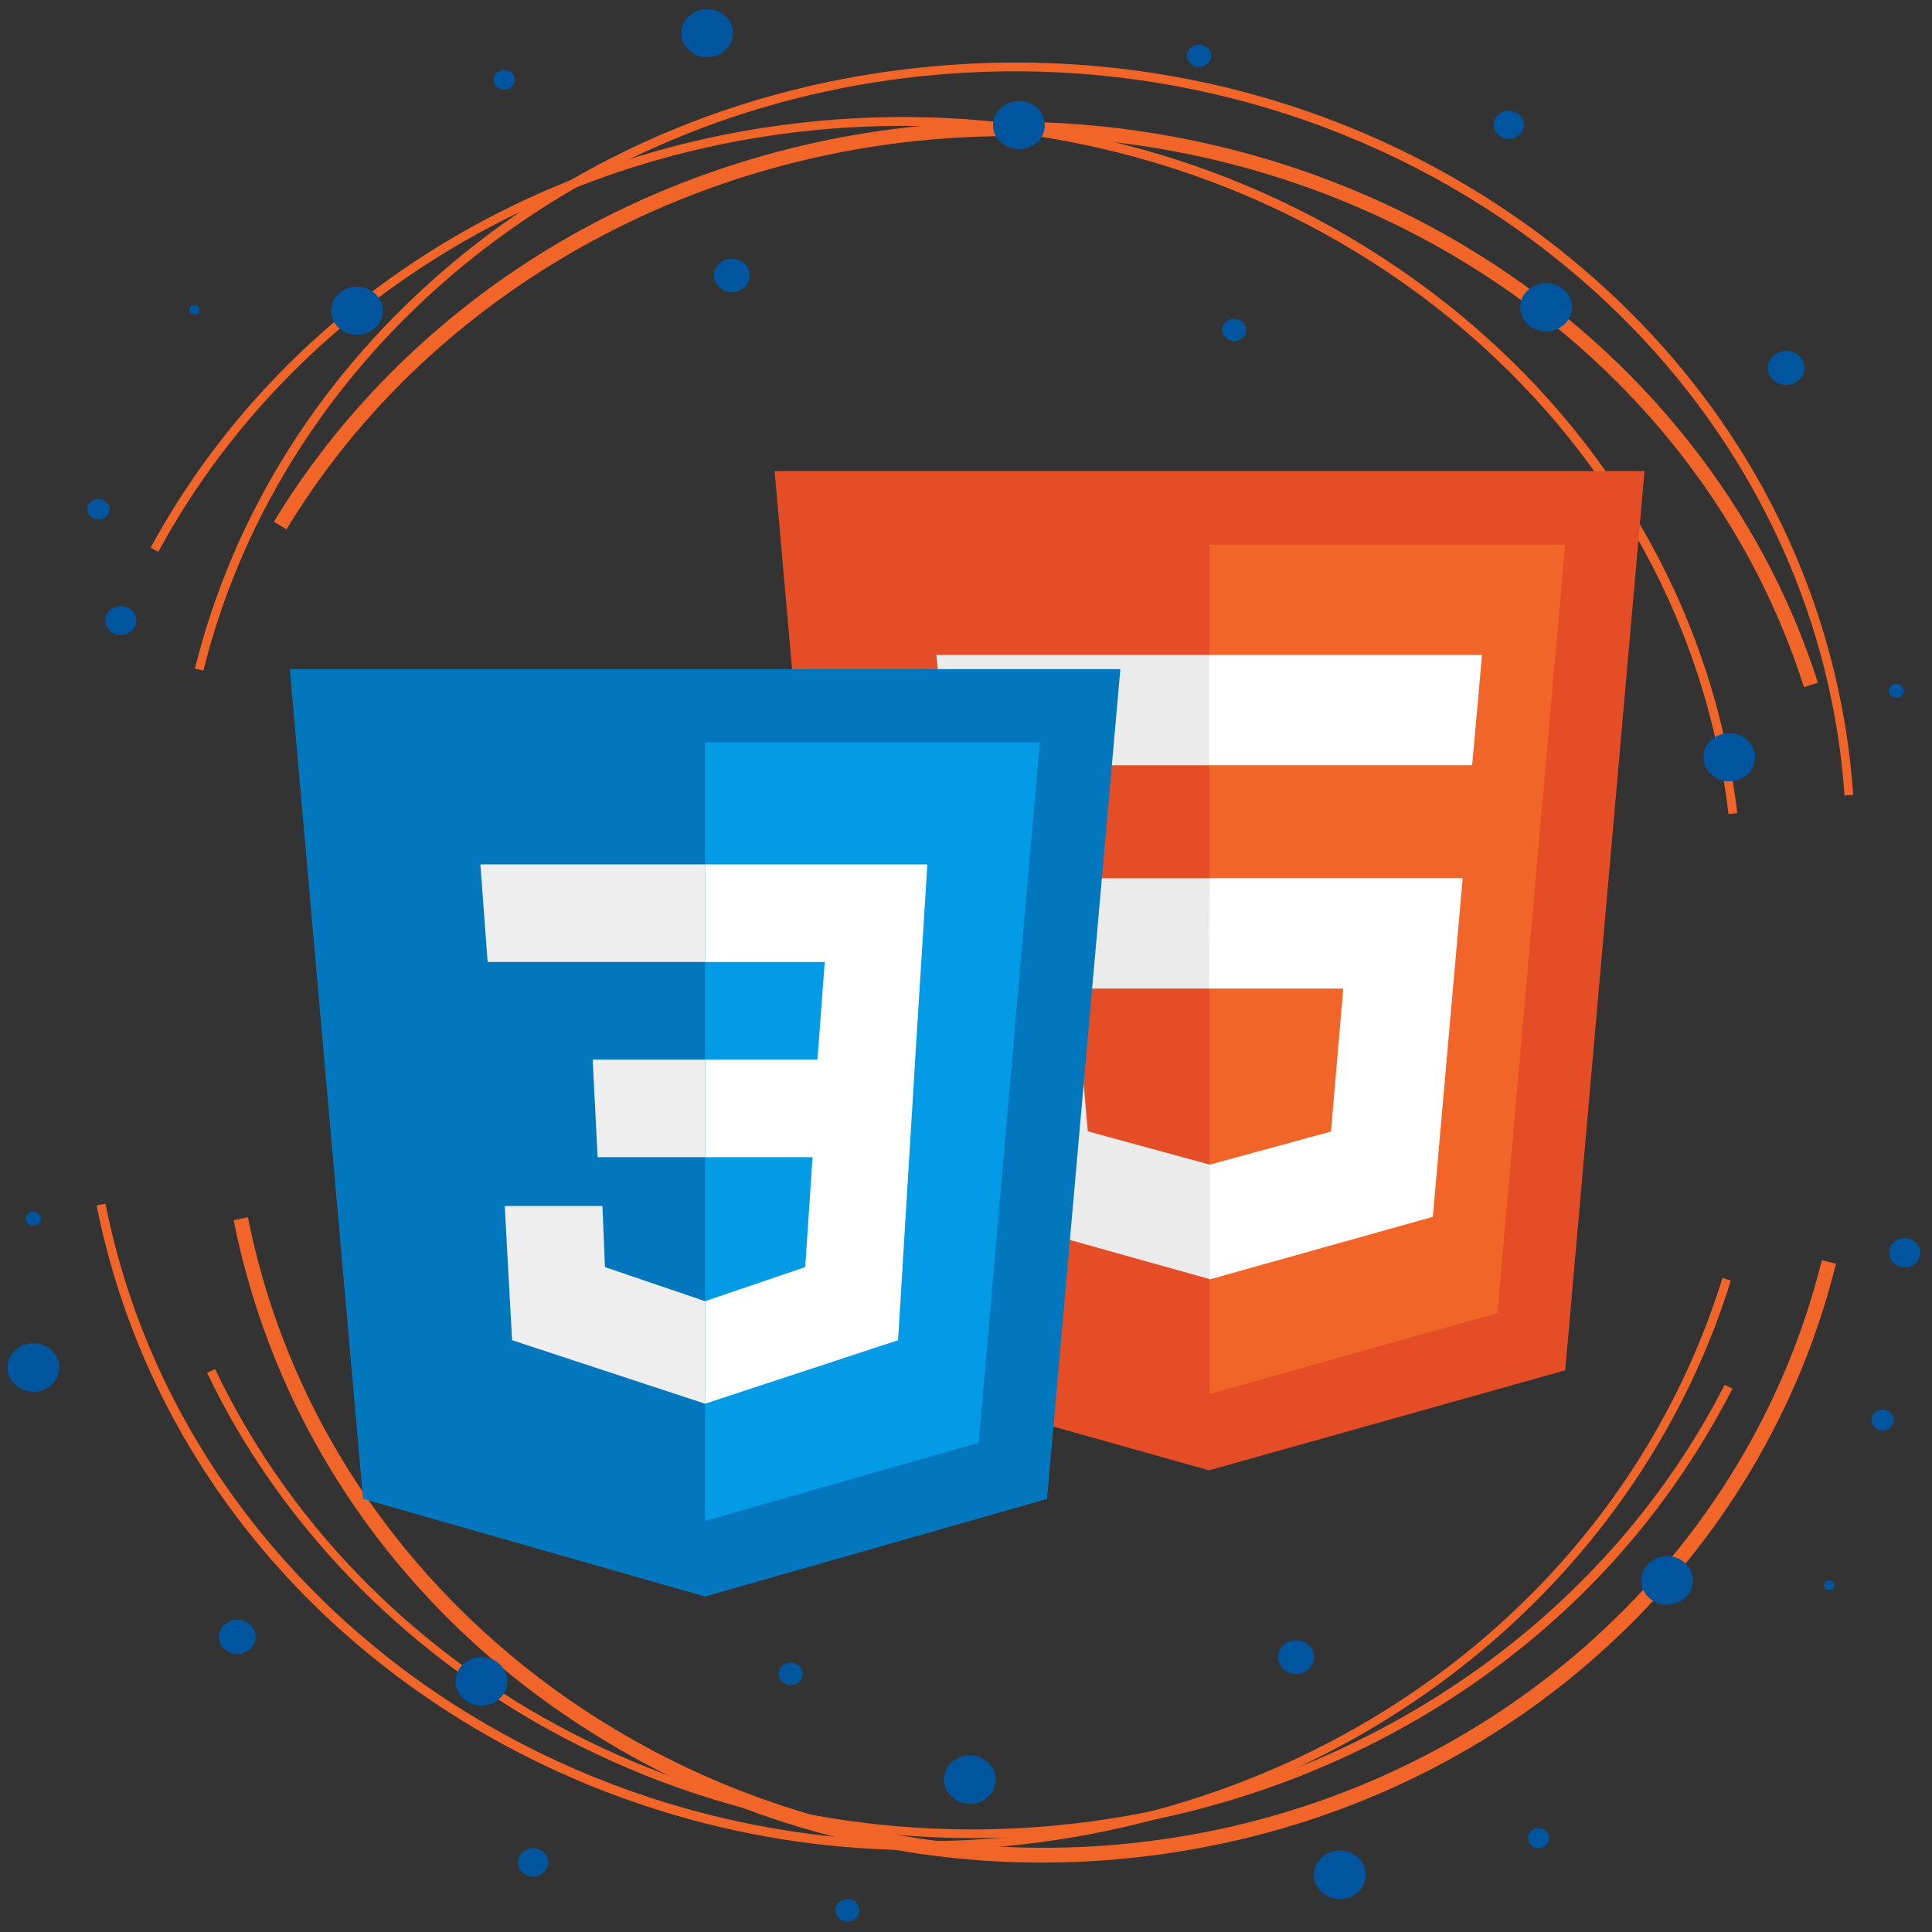 <svg xmlns="http://www.w3.org/2000/svg" xmlns:xlink="http://www.w3.org/1999/xlink" width="100" zoomAndPan="magnify" viewBox="0 0 75 75" height="100" preserveAspectRatio="xMidYMid meet" version="1.0"><rect x="0" y="0" width="75" height="75" fill="#333333" stroke="none"/><defs><clipPath id="cc81e6483e"><path d="M 26 0.352 L 29 0.352 L 29 3 L 26 3 Z M 26 0.352 " clip-rule="nonzero"/></clipPath><clipPath id="2edba1eb95"><path d="M 0.293 52 L 3 52 L 3 55 L 0.293 55 Z M 0.293 52 " clip-rule="nonzero"/></clipPath><clipPath id="70c2006def"><path d="M 73 48 L 74.543 48 L 74.543 50 L 73 50 Z M 73 48 " clip-rule="nonzero"/></clipPath><clipPath id="d0227c2b06"><path d="M 32 73 L 34 73 L 34 74.602 L 32 74.602 Z M 32 73 " clip-rule="nonzero"/></clipPath><clipPath id="29d3ee3010"><path d="M 30.078 18.184 L 63.828 18.184 L 63.828 57.184 L 30.078 57.184 Z M 30.078 18.184 " clip-rule="nonzero"/></clipPath><clipPath id="b3b59316c9"><path d="M 11.246 25.977 L 43.496 25.977 L 43.496 61.977 L 11.246 61.977 Z M 11.246 25.977 " clip-rule="nonzero"/></clipPath></defs><path fill="#f16529" d="M 40.465 72.305 C 37.262 72.309 34.125 71.852 31.059 70.934 C 27.988 70.016 25.117 68.676 22.438 66.918 C 15.41 62.305 10.664 55.359 9.07 47.367 L 9.625 47.254 C 12.852 63.453 29.246 74.207 46.168 71.238 C 58.254 69.113 67.895 60.355 70.723 48.922 L 71.273 49.059 C 69.879 54.691 66.84 59.801 62.488 63.828 C 58.023 67.961 52.414 70.715 46.262 71.797 C 44.344 72.133 42.41 72.305 40.465 72.305 Z M 40.465 72.305 " fill-opacity="1" fill-rule="nonzero"/><path fill="#f16529" d="M 70.031 26.676 C 65.598 12.777 51.125 3.863 35.605 5.469 C 25.348 6.535 16.191 12.172 11.121 20.551 L 10.633 20.254 C 13.129 16.129 16.68 12.551 20.887 9.91 C 25.23 7.18 30.305 5.449 35.547 4.91 C 43.223 4.113 50.98 5.871 57.391 9.871 C 63.73 13.824 68.41 19.73 70.57 26.5 Z M 70.031 26.676 " fill-opacity="1" fill-rule="nonzero"/><path fill="#f16529" d="M 35.766 71.824 C 32.512 71.828 29.32 71.375 26.195 70.461 C 23.07 69.547 20.141 68.211 17.398 66.453 C 10.203 61.824 5.355 54.844 3.75 46.793 L 4.094 46.727 C 7.367 63.16 24.277 74.031 41.785 70.953 C 53.828 68.836 63.438 60.66 66.867 49.609 L 67.191 49.711 C 65.527 55.074 62.336 59.914 57.957 63.707 C 53.461 67.605 47.891 70.227 41.848 71.289 C 39.836 71.645 37.809 71.82 35.766 71.824 Z M 35.766 71.824 " fill-opacity="1" fill-rule="nonzero"/><path fill="#f16529" d="M 67.102 31.602 C 65.125 15.137 49.113 3.234 31.414 5.074 C 20.531 6.211 11.086 12.316 6.145 21.422 L 5.848 21.262 C 10.848 12.059 20.387 5.879 31.383 4.734 C 40.043 3.836 48.566 6.129 55.375 11.191 C 62.184 16.258 66.473 23.492 67.441 31.562 Z M 67.102 31.602 " fill-opacity="1" fill-rule="nonzero"/><path fill="#f16529" d="M 37.766 71.355 C 36.066 71.355 34.375 71.23 32.695 70.98 C 29.137 70.453 25.746 69.391 22.523 67.785 C 16.133 64.605 10.988 59.457 8.039 53.293 L 8.348 53.148 C 14.473 65.945 29.031 73.078 43.746 70.492 C 53.836 68.719 62.512 62.461 66.949 53.758 L 67.254 53.91 C 64.992 58.301 61.871 61.953 57.891 64.867 C 53.805 67.863 48.934 69.926 43.805 70.828 C 41.805 71.18 39.793 71.355 37.766 71.355 Z M 37.766 71.355 " fill-opacity="1" fill-rule="nonzero"/><path fill="#f16529" d="M 71.605 30.883 C 71.57 30.418 71.527 29.949 71.473 29.488 C 69.496 13.02 53.484 1.117 35.781 2.957 C 22.191 4.371 10.984 13.641 7.895 26.035 L 7.566 25.953 C 9.078 19.883 12.516 14.457 17.504 10.258 C 22.594 5.973 28.902 3.328 35.75 2.621 C 44.41 1.719 52.93 4.012 59.746 9.074 C 66.562 14.141 70.84 21.375 71.809 29.441 C 71.863 29.91 71.91 30.387 71.941 30.855 Z M 71.605 30.883 " fill-opacity="1" fill-rule="nonzero"/><path fill="#00569e" d="M 68.133 29.398 C 68.133 29.656 68.035 29.875 67.84 30.059 C 67.645 30.238 67.406 30.332 67.133 30.332 C 66.855 30.332 66.617 30.238 66.422 30.059 C 66.227 29.875 66.129 29.656 66.129 29.398 C 66.129 29.141 66.227 28.918 66.422 28.738 C 66.617 28.555 66.855 28.465 67.133 28.465 C 67.406 28.465 67.645 28.555 67.84 28.738 C 68.035 28.918 68.133 29.141 68.133 29.398 Z M 68.133 29.398 " fill-opacity="1" fill-rule="nonzero"/><path fill="#00569e" d="M 61.023 11.93 C 61.023 12.188 60.926 12.406 60.73 12.59 C 60.531 12.77 60.297 12.863 60.02 12.863 C 59.742 12.863 59.508 12.77 59.309 12.59 C 59.113 12.406 59.016 12.188 59.016 11.93 C 59.016 11.672 59.113 11.449 59.309 11.27 C 59.508 11.086 59.742 10.996 60.02 10.996 C 60.297 10.996 60.531 11.086 60.73 11.27 C 60.926 11.449 61.023 11.672 61.023 11.93 Z M 61.023 11.93 " fill-opacity="1" fill-rule="nonzero"/><path fill="#00569e" d="M 40.559 4.855 C 40.559 5.113 40.461 5.336 40.266 5.516 C 40.07 5.699 39.832 5.789 39.555 5.789 C 39.277 5.789 39.043 5.699 38.848 5.516 C 38.648 5.336 38.551 5.113 38.551 4.855 C 38.551 4.598 38.648 4.379 38.848 4.195 C 39.043 4.016 39.277 3.922 39.555 3.922 C 39.832 3.922 40.07 4.016 40.266 4.195 C 40.461 4.379 40.559 4.598 40.559 4.855 Z M 40.559 4.855 " fill-opacity="1" fill-rule="nonzero"/><path fill="#00569e" d="M 14.859 12.062 C 14.859 12.32 14.762 12.543 14.566 12.723 C 14.371 12.906 14.133 12.996 13.855 12.996 C 13.582 12.996 13.344 12.906 13.148 12.723 C 12.953 12.543 12.855 12.32 12.855 12.062 C 12.855 11.805 12.953 11.586 13.148 11.402 C 13.344 11.223 13.582 11.129 13.855 11.129 C 14.133 11.129 14.371 11.223 14.566 11.402 C 14.762 11.586 14.859 11.805 14.859 12.062 Z M 14.859 12.062 " fill-opacity="1" fill-rule="nonzero"/><g clip-path="url(#cc81e6483e)"><path fill="#00569e" d="M 28.457 1.289 C 28.457 1.547 28.359 1.77 28.16 1.949 C 27.965 2.133 27.73 2.223 27.453 2.223 C 27.176 2.223 26.938 2.133 26.742 1.949 C 26.547 1.77 26.449 1.547 26.449 1.289 C 26.449 1.031 26.547 0.812 26.742 0.629 C 26.938 0.449 27.176 0.355 27.453 0.355 C 27.73 0.355 27.965 0.449 28.16 0.629 C 28.359 0.812 28.457 1.031 28.457 1.289 Z M 28.457 1.289 " fill-opacity="1" fill-rule="nonzero"/></g><path fill="#00569e" d="M 5.293 24.09 C 5.293 24.246 5.234 24.379 5.117 24.488 C 5 24.598 4.855 24.652 4.688 24.652 C 4.523 24.652 4.379 24.598 4.262 24.488 C 4.145 24.379 4.082 24.246 4.082 24.09 C 4.082 23.938 4.145 23.805 4.262 23.695 C 4.379 23.582 4.523 23.527 4.688 23.527 C 4.855 23.527 5 23.582 5.117 23.695 C 5.234 23.805 5.293 23.938 5.293 24.09 Z M 5.293 24.09 " fill-opacity="1" fill-rule="nonzero"/><path fill="#00569e" d="M 4.246 19.77 C 4.246 19.879 4.207 19.973 4.121 20.051 C 4.039 20.129 3.938 20.164 3.82 20.164 C 3.703 20.164 3.602 20.129 3.516 20.051 C 3.434 19.973 3.391 19.879 3.391 19.77 C 3.391 19.66 3.434 19.566 3.516 19.488 C 3.602 19.41 3.703 19.371 3.82 19.371 C 3.938 19.371 4.039 19.41 4.121 19.488 C 4.207 19.566 4.246 19.66 4.246 19.77 Z M 4.246 19.77 " fill-opacity="1" fill-rule="nonzero"/><path fill="#00569e" d="M 7.742 12.027 C 7.742 12.148 7.676 12.211 7.547 12.211 C 7.418 12.211 7.352 12.148 7.352 12.027 C 7.352 11.906 7.418 11.848 7.547 11.848 C 7.676 11.848 7.742 11.906 7.742 12.027 Z M 7.742 12.027 " fill-opacity="1" fill-rule="nonzero"/><path fill="#00569e" d="M 19.984 3.098 C 19.984 3.203 19.945 3.293 19.863 3.367 C 19.781 3.445 19.684 3.48 19.57 3.48 C 19.457 3.48 19.359 3.445 19.277 3.367 C 19.199 3.293 19.156 3.203 19.156 3.098 C 19.156 2.992 19.199 2.902 19.277 2.824 C 19.359 2.75 19.457 2.715 19.57 2.715 C 19.684 2.715 19.781 2.75 19.863 2.824 C 19.945 2.902 19.984 2.992 19.984 3.098 Z M 19.984 3.098 " fill-opacity="1" fill-rule="nonzero"/><path fill="#00569e" d="M 59.156 4.844 C 59.156 4.992 59.098 5.121 58.984 5.227 C 58.871 5.336 58.73 5.387 58.57 5.387 C 58.41 5.387 58.27 5.336 58.156 5.227 C 58.043 5.121 57.984 4.992 57.984 4.844 C 57.984 4.691 58.043 4.566 58.156 4.457 C 58.27 4.352 58.41 4.301 58.57 4.301 C 58.73 4.301 58.871 4.352 58.984 4.457 C 59.098 4.566 59.156 4.691 59.156 4.844 Z M 59.156 4.844 " fill-opacity="1" fill-rule="nonzero"/><path fill="#00569e" d="M 29.105 10.691 C 29.105 10.871 29.039 11.023 28.902 11.148 C 28.766 11.277 28.602 11.34 28.41 11.34 C 28.219 11.34 28.055 11.277 27.918 11.148 C 27.781 11.023 27.715 10.871 27.715 10.691 C 27.715 10.512 27.781 10.359 27.918 10.23 C 28.055 10.105 28.219 10.043 28.41 10.043 C 28.602 10.043 28.766 10.105 28.902 10.23 C 29.039 10.359 29.105 10.512 29.105 10.691 Z M 29.105 10.691 " fill-opacity="1" fill-rule="nonzero"/><path fill="#00569e" d="M 70.047 14.281 C 70.047 14.465 69.977 14.621 69.84 14.75 C 69.699 14.879 69.535 14.941 69.336 14.941 C 69.141 14.941 68.977 14.879 68.836 14.75 C 68.699 14.621 68.629 14.465 68.629 14.281 C 68.629 14.102 68.699 13.945 68.836 13.816 C 68.977 13.688 69.141 13.621 69.336 13.621 C 69.535 13.621 69.699 13.688 69.84 13.816 C 69.977 13.945 70.047 14.102 70.047 14.281 Z M 70.047 14.281 " fill-opacity="1" fill-rule="nonzero"/><path fill="#00569e" d="M 73.91 26.816 C 73.91 26.891 73.883 26.957 73.824 27.008 C 73.766 27.062 73.699 27.09 73.617 27.09 C 73.535 27.09 73.465 27.062 73.41 27.008 C 73.352 26.957 73.324 26.891 73.324 26.816 C 73.324 26.742 73.352 26.676 73.41 26.621 C 73.465 26.57 73.535 26.543 73.617 26.543 C 73.699 26.543 73.766 26.57 73.824 26.621 C 73.883 26.676 73.91 26.742 73.91 26.816 Z M 73.91 26.816 " fill-opacity="1" fill-rule="nonzero"/><path fill="#00569e" d="M 48.379 12.809 C 48.379 12.93 48.332 13.031 48.242 13.113 C 48.152 13.199 48.043 13.242 47.914 13.242 C 47.785 13.242 47.676 13.199 47.582 13.113 C 47.492 13.031 47.445 12.93 47.445 12.809 C 47.445 12.688 47.492 12.586 47.582 12.5 C 47.676 12.418 47.785 12.375 47.914 12.375 C 48.043 12.375 48.152 12.418 48.242 12.5 C 48.332 12.586 48.379 12.688 48.379 12.809 Z M 48.379 12.809 " fill-opacity="1" fill-rule="nonzero"/><path fill="#00569e" d="M 47.016 2.168 C 47.016 2.289 46.969 2.391 46.879 2.477 C 46.785 2.559 46.676 2.602 46.547 2.602 C 46.418 2.602 46.309 2.559 46.219 2.477 C 46.125 2.391 46.082 2.289 46.082 2.168 C 46.082 2.051 46.125 1.945 46.219 1.863 C 46.309 1.777 46.418 1.734 46.547 1.734 C 46.676 1.734 46.785 1.777 46.879 1.863 C 46.969 1.945 47.016 2.051 47.016 2.168 Z M 47.016 2.168 " fill-opacity="1" fill-rule="nonzero"/><g clip-path="url(#2edba1eb95)"><path fill="#00569e" d="M 2.301 53.09 C 2.301 53.348 2.203 53.57 2.008 53.754 C 1.812 53.938 1.574 54.031 1.297 54.031 C 1.02 54.031 0.785 53.938 0.59 53.754 C 0.391 53.57 0.293 53.348 0.293 53.09 C 0.293 52.828 0.391 52.605 0.59 52.422 C 0.785 52.238 1.02 52.148 1.297 52.148 C 1.574 52.148 1.812 52.238 2.008 52.422 C 2.203 52.605 2.301 52.828 2.301 53.09 Z M 2.301 53.09 " fill-opacity="1" fill-rule="nonzero"/></g><path fill="#00569e" d="M 19.695 65.27 C 19.695 65.531 19.594 65.754 19.398 65.938 C 19.203 66.121 18.969 66.211 18.691 66.211 C 18.414 66.211 18.176 66.121 17.98 65.938 C 17.785 65.754 17.688 65.531 17.688 65.27 C 17.688 65.012 17.785 64.789 17.98 64.605 C 18.176 64.422 18.414 64.328 18.691 64.328 C 18.969 64.328 19.203 64.422 19.398 64.605 C 19.594 64.789 19.695 65.012 19.695 65.27 Z M 19.695 65.27 " fill-opacity="1" fill-rule="nonzero"/><path fill="#00569e" d="M 38.652 69.086 C 38.652 69.344 38.555 69.566 38.355 69.75 C 38.16 69.934 37.926 70.027 37.648 70.027 C 37.371 70.027 37.133 69.934 36.938 69.75 C 36.742 69.566 36.645 69.344 36.645 69.086 C 36.645 68.824 36.742 68.602 36.938 68.418 C 37.133 68.234 37.371 68.145 37.648 68.145 C 37.926 68.145 38.16 68.234 38.355 68.418 C 38.555 68.602 38.652 68.824 38.652 69.086 Z M 38.652 69.086 " fill-opacity="1" fill-rule="nonzero"/><path fill="#00569e" d="M 65.719 61.352 C 65.719 61.613 65.621 61.836 65.426 62.02 C 65.23 62.203 64.992 62.293 64.715 62.293 C 64.441 62.293 64.203 62.203 64.008 62.02 C 63.812 61.836 63.715 61.613 63.715 61.352 C 63.715 61.094 63.812 60.871 64.008 60.688 C 64.203 60.504 64.441 60.41 64.715 60.41 C 64.992 60.41 65.23 60.504 65.426 60.688 C 65.621 60.871 65.719 61.094 65.719 61.352 Z M 65.719 61.352 " fill-opacity="1" fill-rule="nonzero"/><path fill="#00569e" d="M 53.016 72.777 C 53.016 73.039 52.918 73.262 52.723 73.445 C 52.523 73.629 52.289 73.719 52.012 73.719 C 51.734 73.719 51.5 73.629 51.301 73.445 C 51.105 73.262 51.008 73.039 51.008 72.777 C 51.008 72.52 51.105 72.297 51.301 72.113 C 51.5 71.93 51.734 71.836 52.012 71.836 C 52.289 71.836 52.523 71.93 52.723 72.113 C 52.918 72.297 53.016 72.52 53.016 72.777 Z M 53.016 72.777 " fill-opacity="1" fill-rule="nonzero"/><g clip-path="url(#70c2006def)"><path fill="#00569e" d="M 74.543 48.633 C 74.543 48.789 74.484 48.922 74.367 49.035 C 74.25 49.145 74.105 49.199 73.941 49.199 C 73.773 49.199 73.629 49.145 73.512 49.035 C 73.395 48.922 73.336 48.789 73.336 48.633 C 73.336 48.477 73.395 48.34 73.512 48.23 C 73.629 48.121 73.773 48.062 73.941 48.062 C 74.105 48.062 74.25 48.121 74.367 48.23 C 74.484 48.34 74.543 48.477 74.543 48.633 Z M 74.543 48.633 " fill-opacity="1" fill-rule="nonzero"/></g><path fill="#00569e" d="M 73.512 55.129 C 73.512 55.238 73.469 55.332 73.387 55.414 C 73.305 55.492 73.203 55.531 73.086 55.531 C 72.965 55.531 72.867 55.492 72.781 55.414 C 72.699 55.332 72.656 55.238 72.656 55.129 C 72.656 55.02 72.699 54.922 72.781 54.844 C 72.867 54.766 72.965 54.727 73.086 54.727 C 73.203 54.727 73.305 54.766 73.387 54.844 C 73.469 54.922 73.512 55.02 73.512 55.129 Z M 73.512 55.129 " fill-opacity="1" fill-rule="nonzero"/><path fill="#00569e" d="M 71.207 61.535 C 71.207 61.66 71.145 61.719 71.012 61.719 C 70.883 61.719 70.816 61.66 70.816 61.535 C 70.816 61.414 70.883 61.355 71.012 61.355 C 71.145 61.355 71.207 61.414 71.207 61.535 Z M 71.207 61.535 " fill-opacity="1" fill-rule="nonzero"/><path fill="#00569e" d="M 60.141 71.355 C 60.141 71.465 60.102 71.555 60.02 71.629 C 59.941 71.707 59.844 71.746 59.73 71.746 C 59.613 71.746 59.52 71.707 59.438 71.629 C 59.355 71.555 59.316 71.465 59.316 71.355 C 59.316 71.25 59.355 71.16 59.438 71.082 C 59.52 71.008 59.613 70.969 59.73 70.969 C 59.844 70.969 59.941 71.008 60.02 71.082 C 60.102 71.16 60.141 71.25 60.141 71.355 Z M 60.141 71.355 " fill-opacity="1" fill-rule="nonzero"/><path fill="#00569e" d="M 21.281 72.297 C 21.281 72.449 21.227 72.582 21.109 72.688 C 20.996 72.797 20.859 72.848 20.695 72.848 C 20.535 72.848 20.398 72.797 20.281 72.688 C 20.168 72.582 20.109 72.449 20.109 72.297 C 20.109 72.148 20.168 72.016 20.281 71.91 C 20.398 71.801 20.535 71.75 20.695 71.75 C 20.859 71.75 20.996 71.801 21.109 71.91 C 21.227 72.016 21.281 72.148 21.281 72.297 Z M 21.281 72.297 " fill-opacity="1" fill-rule="nonzero"/><path fill="#00569e" d="M 51.008 64.328 C 51.008 64.508 50.941 64.664 50.805 64.793 C 50.668 64.918 50.504 64.984 50.312 64.984 C 50.121 64.984 49.957 64.918 49.82 64.793 C 49.684 64.664 49.617 64.508 49.617 64.328 C 49.617 64.148 49.684 63.992 49.82 63.867 C 49.957 63.738 50.121 63.676 50.312 63.676 C 50.504 63.676 50.668 63.738 50.805 63.867 C 50.941 63.992 51.008 64.148 51.008 64.328 Z M 51.008 64.328 " fill-opacity="1" fill-rule="nonzero"/><path fill="#00569e" d="M 9.922 63.547 C 9.922 63.73 9.852 63.887 9.711 64.016 C 9.574 64.145 9.406 64.211 9.211 64.211 C 9.016 64.211 8.848 64.145 8.711 64.016 C 8.57 63.887 8.5 63.73 8.5 63.547 C 8.5 63.363 8.57 63.203 8.711 63.074 C 8.848 62.945 9.016 62.879 9.211 62.879 C 9.406 62.879 9.574 62.945 9.711 63.074 C 9.852 63.203 9.922 63.363 9.922 63.547 Z M 9.922 63.547 " fill-opacity="1" fill-rule="nonzero"/><path fill="#00569e" d="M 1.59 47.312 C 1.59 47.387 1.562 47.453 1.504 47.504 C 1.449 47.559 1.379 47.586 1.297 47.586 C 1.215 47.586 1.148 47.559 1.09 47.504 C 1.031 47.453 1.004 47.387 1.004 47.312 C 1.004 47.234 1.031 47.168 1.09 47.117 C 1.148 47.062 1.215 47.035 1.297 47.035 C 1.379 47.035 1.449 47.062 1.504 47.117 C 1.562 47.168 1.59 47.234 1.59 47.312 Z M 1.59 47.312 " fill-opacity="1" fill-rule="nonzero"/><path fill="#00569e" d="M 31.16 64.98 C 31.16 65.102 31.117 65.207 31.023 65.289 C 30.934 65.375 30.824 65.418 30.695 65.418 C 30.566 65.418 30.457 65.375 30.367 65.289 C 30.273 65.207 30.23 65.102 30.23 64.98 C 30.23 64.859 30.273 64.758 30.367 64.672 C 30.457 64.586 30.566 64.543 30.695 64.543 C 30.824 64.543 30.934 64.586 31.023 64.672 C 31.117 64.758 31.16 64.859 31.16 64.98 Z M 31.16 64.98 " fill-opacity="1" fill-rule="nonzero"/><g clip-path="url(#d0227c2b06)"><path fill="#00569e" d="M 33.363 74.16 C 33.363 74.281 33.32 74.383 33.227 74.469 C 33.137 74.555 33.027 74.598 32.898 74.598 C 32.77 74.598 32.66 74.555 32.57 74.469 C 32.477 74.383 32.434 74.281 32.434 74.16 C 32.434 74.039 32.477 73.934 32.57 73.848 C 32.66 73.766 32.77 73.723 32.898 73.723 C 33.027 73.723 33.137 73.766 33.227 73.848 C 33.32 73.934 33.363 74.039 33.363 74.16 Z M 33.363 74.16 " fill-opacity="1" fill-rule="nonzero"/></g><g clip-path="url(#29d3ee3010)"><path fill="#e44d26" d="M 33.145 53.203 L 30.07 18.289 L 63.84 18.289 L 60.762 53.195 L 46.934 57.078 Z M 33.145 53.203 " fill-opacity="1" fill-rule="nonzero"/></g><path fill="#f16529" d="M 58.129 50.973 L 60.758 21.145 L 46.953 21.145 L 46.953 54.113 Z M 58.129 50.973 " fill-opacity="1" fill-rule="nonzero"/><path fill="#ebebeb" d="M 46.941 25.426 L 36.352 25.426 L 37.492 38.375 L 46.953 38.375 L 46.953 34.094 L 41.359 34.094 L 40.973 29.707 L 46.953 29.707 L 46.953 25.426 Z M 46.953 45.199 L 46.938 45.203 L 42.227 43.918 L 41.93 40.5 L 37.684 40.5 L 38.277 47.223 L 46.934 49.648 L 46.953 49.645 Z M 46.953 45.199 " fill-opacity="1" fill-rule="nonzero"/><path fill="#ffffff" d="M 46.941 38.375 L 52.145 38.375 L 51.668 43.926 L 46.953 45.215 L 46.953 49.668 L 55.621 47.238 L 56.781 34.09 L 46.953 34.09 Z M 57.43 26.574 L 57.531 25.426 L 46.938 25.426 L 46.938 29.707 L 57.148 29.707 L 57.234 28.746 Z M 57.43 26.574 " fill-opacity="1" fill-rule="nonzero"/><g clip-path="url(#b3b59316c9)"><path fill="#0277bd" d="M 43.492 25.977 L 11.25 25.977 L 14.094 58.188 L 27.371 61.977 L 40.645 58.188 Z M 43.492 25.977 " fill-opacity="1" fill-rule="nonzero"/></g><path fill="#039be5" d="M 27.371 28.816 L 27.371 59.039 L 37.992 56.008 L 40.363 28.816 Z M 27.371 28.816 " fill-opacity="1" fill-rule="nonzero"/><path fill="#ffffff" d="M 36 33.555 L 27.371 33.555 L 27.371 37.344 L 32.016 37.344 L 31.734 41.133 L 27.371 41.133 L 27.371 44.922 L 31.543 44.922 L 31.258 49.188 L 27.371 50.512 L 27.371 54.492 L 34.863 52.027 L 35.527 41.133 Z M 36 33.555 " fill-opacity="1" fill-rule="nonzero"/><path fill="#eeeeee" d="M 27.371 33.555 L 27.371 37.344 L 18.93 37.344 L 18.648 33.555 Z M 23.008 41.133 L 23.199 44.922 L 27.371 44.922 L 27.371 41.133 Z M 23.387 46.816 L 19.594 46.816 L 19.879 52.027 L 27.371 54.492 L 27.371 50.512 L 23.484 49.188 Z M 23.387 46.816 " fill-opacity="1" fill-rule="nonzero"/></svg>
